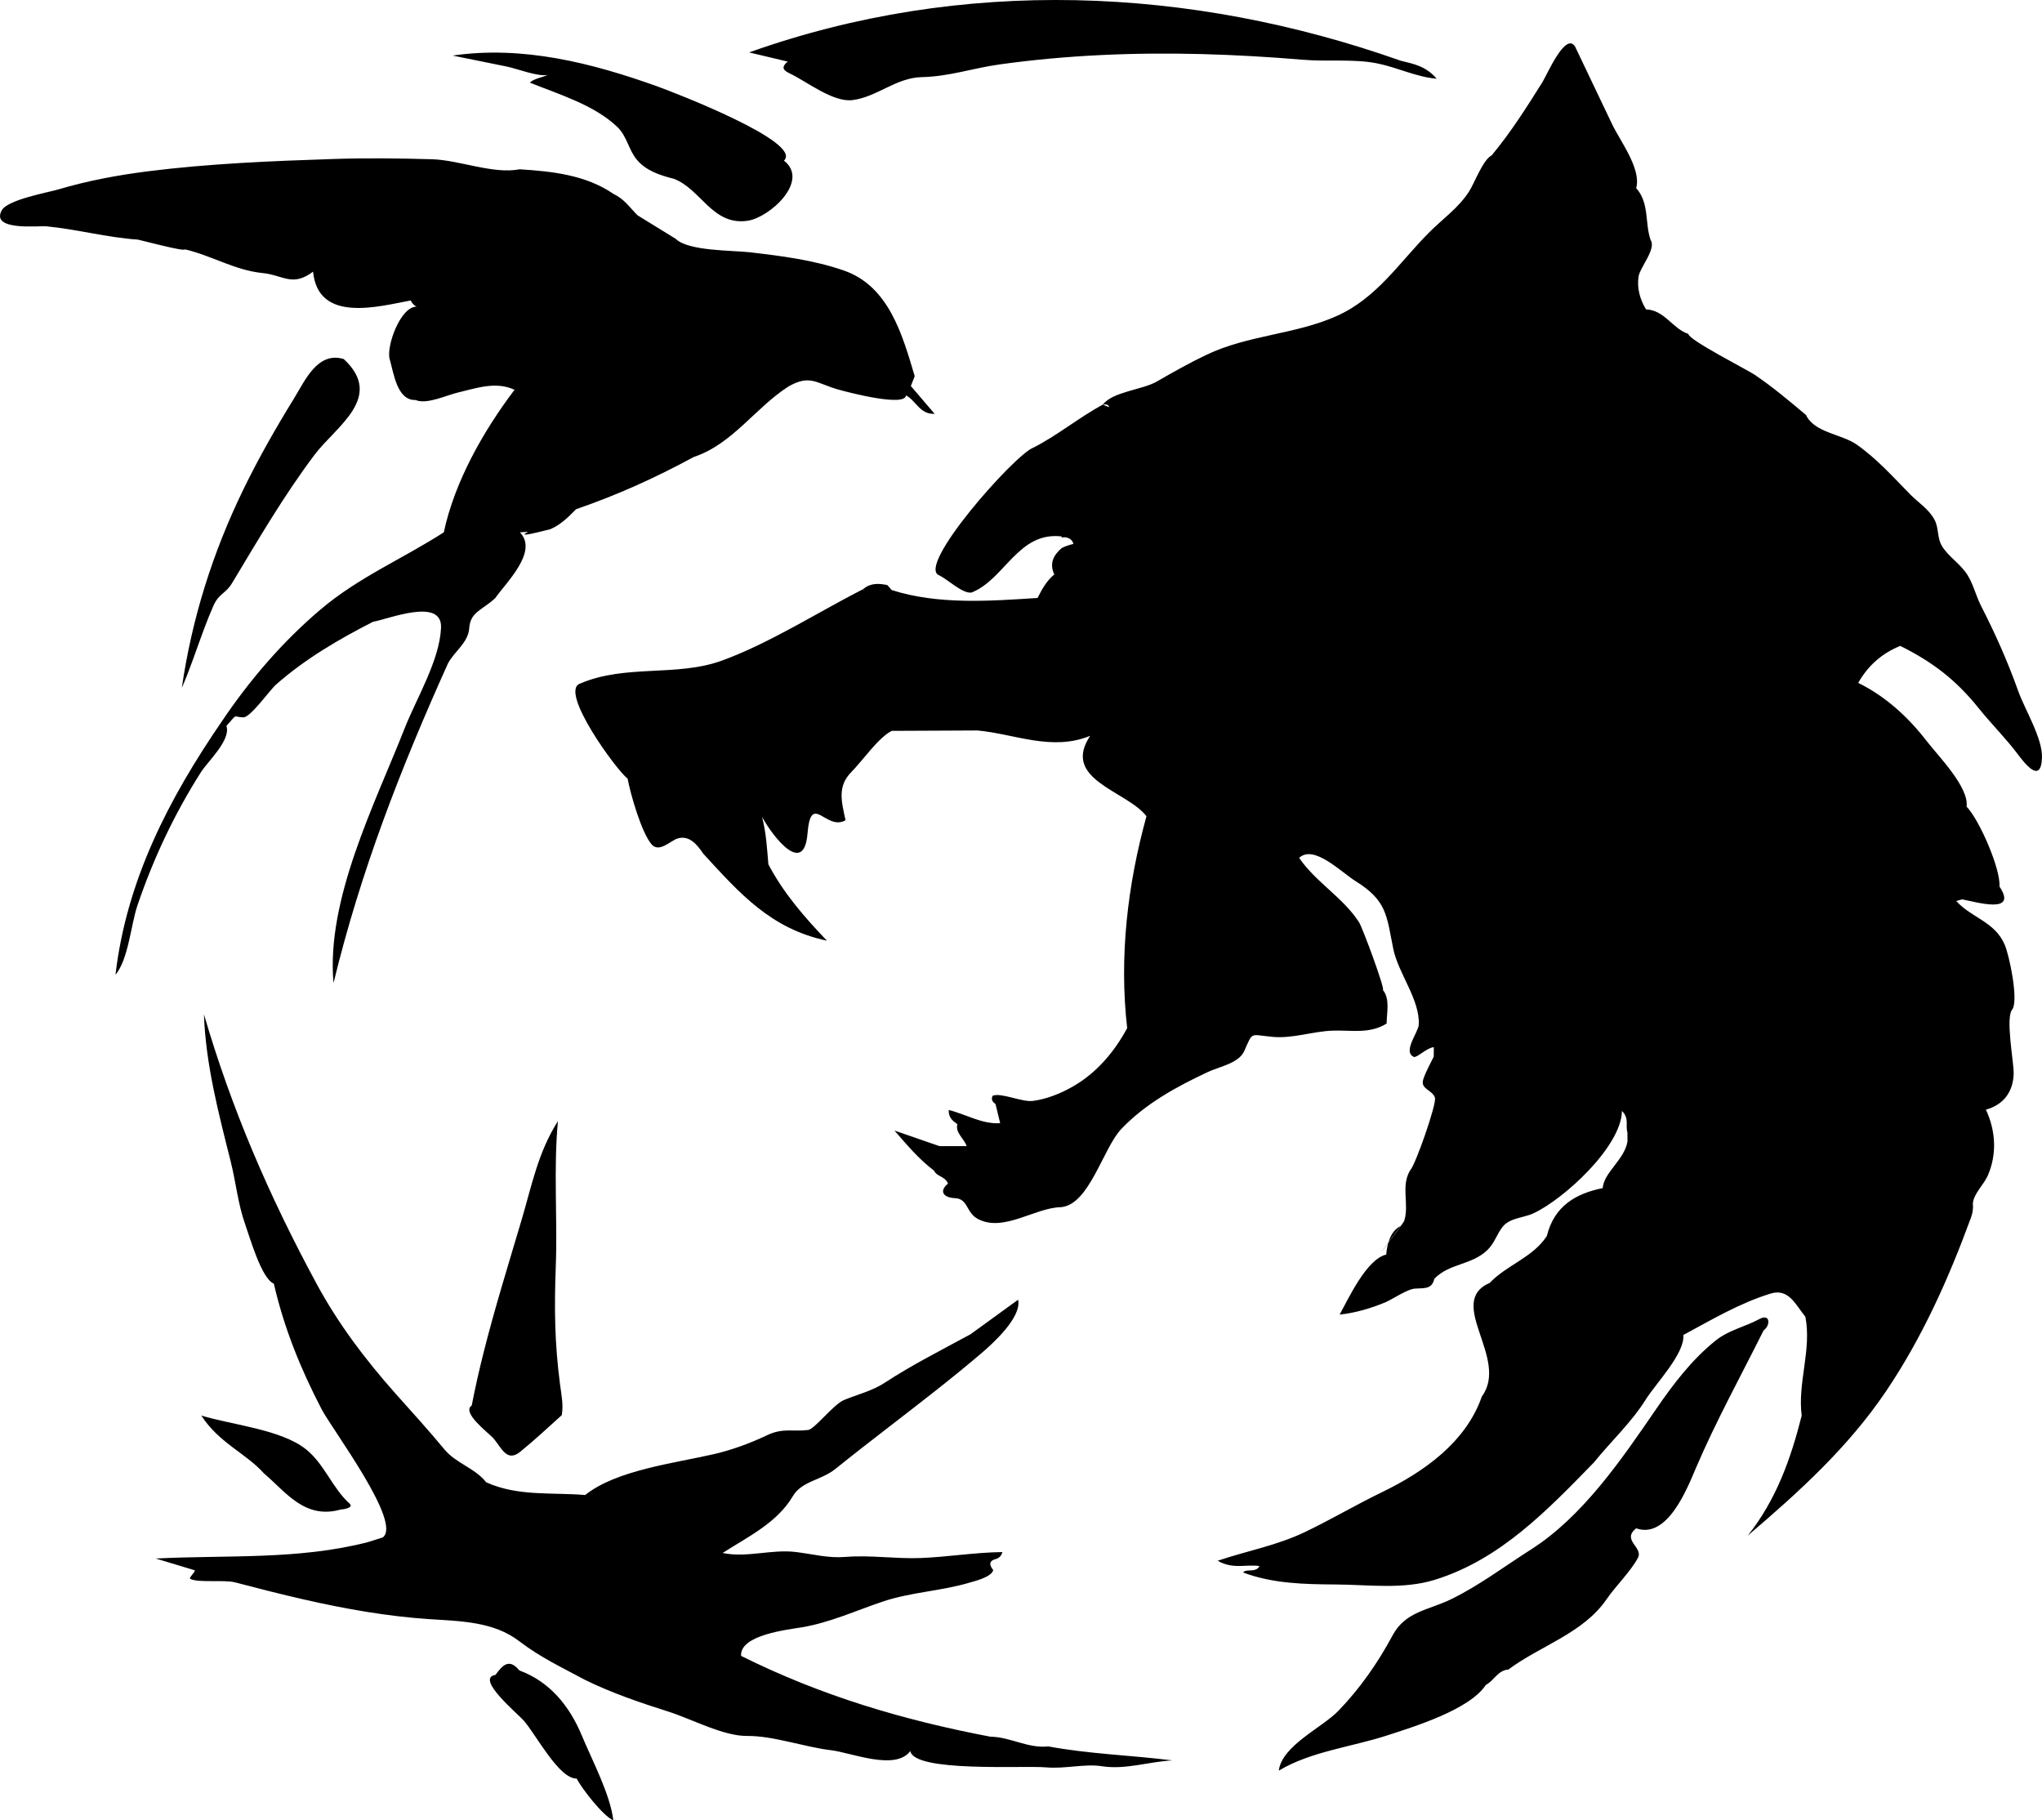 <svg width="313" height="279" viewBox="0 0 313 279" fill="none" xmlns="http://www.w3.org/2000/svg">
<g clip-path="url(#clip0_229_197)">
<g clip-path="url(#clip1_229_197)">
<g clip-path="url(#clip2_229_197)">
<path d="M312.996 116.159C313.119 113.187 310.378 108.765 309.378 105.976C307.691 101.27 305.879 97.211 303.64 92.824C302.869 91.311 302.528 89.709 301.635 88.217C300.571 86.443 298.692 85.389 297.66 83.68C296.886 82.396 297.225 80.942 296.506 79.623C295.635 78.027 294.059 77.039 292.807 75.785C292.806 75.785 292.804 75.785 292.803 75.786C292.804 75.785 292.806 75.784 292.807 75.782C290.178 73.106 287.655 70.272 284.56 68.115C282.273 66.521 278.101 66.323 276.829 63.604C274.266 61.453 271.756 59.335 268.979 57.451C267.84 56.678 258.795 52.087 258.795 51.181C256.37 50.387 255.143 47.512 252.307 47.424C251.377 45.898 250.881 44.142 251.168 42.353C251.39 40.972 253.922 38.096 253.007 36.789C253.007 36.789 253.005 36.789 253.005 36.788C253.007 36.788 253.007 36.788 253.007 36.788C252.099 34.185 252.85 31.114 250.793 28.83H250.791C250.791 28.83 250.792 28.83 250.792 28.83C251.639 25.929 248.306 21.543 247.139 19.104C245.236 15.12 243.337 11.134 241.435 7.15C239.98 4.779 237.132 11.464 236.411 12.614C233.998 16.46 231.561 20.309 228.653 23.804L228.654 23.805C227.299 24.483 225.995 28.104 225.167 29.373C223.495 31.942 221.109 33.553 218.987 35.697C214.411 40.319 211.05 45.674 204.895 48.432C198.544 51.279 191.325 51.326 184.95 54.37C182.366 55.603 179.812 57.033 177.333 58.469C175.1 59.762 170.552 60.022 169.059 62.001C169.758 61.913 169.964 62.109 169.99 62.407C169.683 62.286 169.374 62.153 169.06 62.001C165.435 63.953 161.928 66.839 158.365 68.623C158.366 68.622 158.368 68.621 158.368 68.62C155.504 69.704 140.236 86.928 143.995 88.195C145.342 88.862 147.529 91.01 148.91 90.82C154.03 88.805 156.043 81.44 162.724 82.217C162.728 82.278 162.724 82.338 162.738 82.399C163.474 82.186 164.367 82.587 164.538 83.368C163.929 83.504 163.332 83.697 162.753 83.991C161.499 85.063 160.834 86.305 161.569 87.975C161.586 87.995 161.605 88.008 161.622 88.029C160.426 89.006 159.722 90.294 159.039 91.648C151.83 92.113 143.801 92.725 136.666 90.428C136.458 90.166 136.235 89.913 136.003 89.67C134.696 89.401 133.424 89.335 132.319 90.285C132.313 90.364 132.368 90.435 132.441 90.503C132.347 90.468 132.291 90.404 132.319 90.285C125.372 93.832 117.971 98.58 110.685 101.239C103.733 103.775 95.915 101.774 88.943 104.759V104.76C88.943 104.76 88.943 104.76 88.942 104.76C85.574 105.837 94.548 118.141 96.202 119.332C96.202 119.333 96.201 119.333 96.201 119.333C96.646 121.74 98.32 127.569 99.86 129.395C101.016 130.766 102.774 128.86 103.836 128.521C105.668 127.936 106.905 129.516 107.798 130.844C113.435 136.978 118.159 142.355 126.753 144.176C123.305 140.577 120.086 136.869 117.781 132.48C117.78 132.48 117.78 132.48 117.779 132.48C117.569 130.042 117.443 127.599 116.805 125.202C118.526 128.34 123.238 134.319 123.774 127.767C124.308 121.259 126.614 127.448 129.605 125.716C129.008 122.901 128.295 120.549 130.498 118.326C132.205 116.604 134.634 113.046 136.693 112.015C136.693 112.016 136.692 112.017 136.691 112.017C141.048 111.998 145.403 111.975 149.76 111.956C149.759 111.954 149.758 111.953 149.758 111.952C149.764 111.95 149.772 111.949 149.778 111.947C149.778 111.948 149.778 111.949 149.777 111.95C155.541 112.473 161.202 115.188 167.103 112.778C162.619 119.52 172.731 121.197 175.732 125.101C172.827 135.62 171.527 146.636 172.774 157.574C170.82 161.206 168.096 164.433 164.492 166.503C162.621 167.578 160.484 168.447 158.335 168.732C156.645 168.955 153.469 167.418 152.159 167.941C151.911 168.432 152.055 168.852 152.591 169.201C152.59 169.201 152.59 169.201 152.59 169.201C152.814 170.122 153.083 171.228 153.307 172.148C150.506 172.322 148.089 170.786 145.419 170.122C145.374 171.351 146.082 171.809 146.747 172.296H146.746C146.409 173.63 147.711 174.412 148.175 175.66H143.997C143.997 175.661 143.997 175.661 143.997 175.663C141.919 174.942 139.843 174.223 137.106 173.278C139.074 175.54 140.803 177.619 143.156 179.407H143.157C143.678 180.422 144.788 180.211 145.317 181.401C143.903 182.545 144.581 183.568 146.367 183.637C148.414 183.716 148.051 185.852 149.905 186.834C153.815 188.909 158.675 185.078 162.639 185.018C162.639 185.018 162.639 185.019 162.639 185.02C167.01 184.611 169.057 175.978 171.905 173C175.609 169.128 180.388 166.525 185.192 164.28C186.851 163.506 189.873 162.967 190.709 161.111C192.092 158.038 191.503 158.585 195.052 158.916C198.166 159.208 201.172 158.075 204.263 157.964C207.167 157.859 209.879 158.517 212.545 156.878C212.545 155.272 213.104 153.093 211.969 151.733H211.969C212.382 151.733 208.857 142.194 208.316 141.354C205.858 137.533 201.668 135.21 199.135 131.481C201.39 129.387 205.553 133.66 207.805 135.063C212.613 138.058 212.528 140.316 213.56 145.413C214.329 149.205 217.683 153.241 217.468 157.075C217.406 158.2 214.948 161.226 216.719 161.988C217.152 162.175 218.691 160.593 219.761 160.497C219.758 160.513 219.757 160.528 219.757 160.544C219.764 160.538 219.771 160.531 219.778 160.524C219.775 160.997 219.77 161.471 219.764 161.944C219.765 161.945 219.765 161.947 219.767 161.947C219.765 161.947 219.765 161.947 219.765 161.947C219.214 163.081 218.563 164.221 218.162 165.421C217.65 166.957 219.6 167.03 219.954 168.267C220.223 169.203 216.96 178.551 216.17 179.341C216.17 179.34 216.17 179.337 216.171 179.336C214.653 181.793 216.067 184.603 215.231 187.142C215.468 186.983 207.751 197.269 214.66 187.925H214.657C213.102 188.724 212.617 190.677 212.482 192.281C209.433 193.025 206.709 199.02 205.34 201.486C207.748 201.226 210.072 200.535 212.308 199.619C213.444 199.154 215.796 197.496 216.989 197.496C218.145 197.399 219.498 197.679 219.842 196.016V196.012C222.148 193.596 225.507 193.953 227.978 191.601C229.078 190.555 229.41 189.186 230.318 188.038C231.422 186.641 233.529 186.67 235.045 185.965C239.705 183.8 248.532 175.728 248.615 170.277C249.781 171.407 249.12 172.588 249.454 173.56H249.453C249.458 174.02 249.458 174.479 249.465 174.936C249.467 174.938 249.466 174.938 249.464 174.938C249.02 177.728 245.844 179.683 245.661 182.098C245.661 182.097 245.661 182.097 245.661 182.097C241.541 182.931 238.23 184.841 237.1 189.441C234.923 192.768 231.012 193.833 228.35 196.619C221.51 199.614 231.425 208.221 227.136 214.043C224.708 221.058 218.196 225.617 211.913 228.661C207.919 230.594 204.093 232.854 200.095 234.779C195.737 236.88 191.187 237.674 186.647 239.212C189.017 240.59 191.104 239.699 193.06 240.03C192.491 241.125 191.012 240.357 190.549 241.012C195.083 242.722 199.966 242.819 204.747 242.847C209.78 242.876 215.035 243.645 219.932 242.13C229.993 239.017 237.223 231.413 244.316 224.146C244.315 224.146 244.315 224.144 244.315 224.144C246.884 220.96 250.082 217.998 252.239 214.537C253.777 212.07 258.289 207.44 258.021 204.614C262.377 202.267 266.637 199.728 271.395 198.264C274.164 197.411 275.208 199.937 276.733 201.822C277.711 206.915 275.517 211.891 276.164 216.971C276.165 216.971 276.165 216.971 276.166 216.971C274.501 223.562 272.26 229.899 267.888 235.366C275.739 228.677 283.266 221.854 289.082 213.249C294.651 205.008 298.729 195.872 302.137 186.555C302.137 186.555 302.137 186.554 302.137 186.554C302.383 185.861 302.47 185.147 302.401 184.413C302.563 182.913 304.096 181.538 304.69 180.178C306.124 176.89 305.905 173.293 304.403 170.072C307.105 169.329 308.576 167.344 308.657 164.568C308.709 162.83 307.319 155.828 308.486 154.66C309.387 153.138 308.009 146.486 307.275 144.774C305.77 141.254 302.183 140.676 299.856 138.098C299.855 138.099 299.855 138.1 299.855 138.101V138.098L300.752 137.843C300.753 137.843 300.753 137.842 300.754 137.84C300.754 137.84 300.754 137.842 300.755 137.842C302.844 138.221 309.379 140.226 306.483 135.875C306.678 133.148 303.336 125.532 301.433 123.628L301.44 123.633C301.841 120.643 297.034 115.806 295.324 113.582C292.493 109.905 289.012 106.723 284.829 104.662C286.327 102.027 288.464 100.129 291.278 98.994C296.302 101.504 299.837 104.228 303.346 108.606C305.218 110.941 307.357 113.049 309.165 115.438C310.299 116.939 312.826 120.301 312.996 116.159ZM83.963 11.471C83.281 11.832 81.713 12.072 81.232 12.67C85.632 14.447 91.124 16.089 94.641 19.475C96.122 20.901 96.335 22.959 97.632 24.499C99.062 26.196 101.21 26.875 103.281 27.403C107.463 28.973 109.191 34.63 114.604 33.837C117.938 33.348 124.177 27.751 120.167 24.618C120.166 24.618 120.165 24.618 120.164 24.618C120.164 24.618 120.164 24.618 120.164 24.617C123.177 21.815 103.339 14.168 100.724 13.23C90.69 9.633 80.099 6.958 69.383 8.517C72.16 9.08 74.936 9.644 77.713 10.207C79.153 10.498 82.561 11.822 83.963 11.471ZM85.851 212.245C85.008 205.841 84.95 200.499 85.192 194.047C85.47 186.644 84.824 179.22 85.522 171.83C82.475 176.609 81.523 181.661 79.942 187.001C77.954 193.719 75.861 200.409 74.149 207.205C73.463 209.926 72.839 212.662 72.308 215.418C70.704 216.465 74.76 219.524 75.541 220.353C76.804 221.693 77.596 224.247 79.743 222.509C81.94 220.727 84.004 218.784 86.109 216.897V216.896C86.111 216.894 86.111 216.894 86.109 216.894C86.385 215.326 86.055 213.795 85.851 212.245ZM35.583 89.351C39.584 82.699 43.553 75.892 48.23 69.683C51.489 65.356 59.003 60.875 52.688 55.027C48.649 53.83 46.754 58.339 45.045 61.106C42.237 65.657 39.587 70.312 37.251 75.125C32.586 84.734 29.398 94.863 27.868 105.438C29.149 102.494 30.139 99.438 31.264 96.433C31.708 95.232 32.188 94.043 32.702 92.869C33.579 90.889 34.557 91.061 35.583 89.351ZM270.33 203.903C271.433 203.108 271.329 201.283 269.705 202.156C267.513 203.346 264.992 203.853 263.008 205.437C259.325 208.38 256.461 212.157 253.812 216.023C248.535 223.722 242.571 232.466 234.652 237.499C230.584 240.084 226.719 243.024 222.369 245.137C218.971 246.786 215.421 246.981 213.459 250.648C211.206 254.848 208.457 258.793 205.14 262.222C202.64 264.807 196.497 267.544 196.013 271.382C200.951 268.426 207.207 267.746 212.601 265.99C216.721 264.651 225.28 262.036 227.752 258.24C228.997 257.595 229.594 256 231.2 255.885C231.2 255.887 231.2 255.887 231.2 255.887C236.107 252.225 242.677 250.34 246.262 245.105C247.674 243.045 249.917 240.904 251.063 238.767C251.933 237.147 248.501 236.069 250.79 234.24C255.597 235.94 258.629 228.095 259.956 224.99C262.971 217.928 266.882 210.809 270.33 203.903ZM120.966 11.21C123.64 12.471 127.662 15.711 130.66 15.342C134.428 14.879 137.315 11.906 141.293 11.82C145.51 11.73 149.064 10.453 153.233 9.872C158.363 9.157 163.527 8.693 168.699 8.442C179.041 7.94 189.409 8.296 199.723 9.158C203.486 9.475 207.468 8.997 211.058 9.707C214.221 10.333 216.927 11.766 220.216 12.068C218.514 10.074 216.568 9.777 214.705 9.307C182.391 -2.113 147.437 -3.586 114.824 8.033C117.361 8.635 119.051 9.037 120.741 9.438C119.88 10.148 119.834 10.676 120.966 11.21ZM79.609 256.022C79.606 256.022 79.605 256.022 79.602 256.02H79.608C77.971 254.02 76.957 255.359 75.943 256.706C72.782 257.216 79.358 262.648 80.303 263.733C82.171 265.877 85.681 272.655 88.386 272.594C88.386 272.592 88.383 272.589 88.383 272.586C89.076 273.974 92.407 278.33 94.014 279.001C93.543 275.029 90.76 269.788 89.181 265.999C87.299 261.485 84.301 257.759 79.609 256.022ZM34.705 111.266C36.525 109.184 35.666 109.939 37.322 109.946C38.401 109.95 41.384 105.744 42.263 104.966C46.725 101.019 51.899 97.995 57.184 95.297C59.54 94.891 67.805 91.506 67.602 96.219C67.385 101.236 63.834 107.027 62.009 111.665C57.451 123.256 49.959 137.881 51.123 150.663C55.285 133.506 61.393 117.845 68.617 101.785C68.616 101.784 68.616 101.784 68.616 101.784C69.562 99.868 71.764 98.573 71.925 96.279C72.101 93.753 73.88 93.56 75.906 91.675C77.564 89.288 82.558 84.558 79.697 81.585C80.113 81.561 80.531 81.536 80.949 81.514C78.277 82.852 86.226 80.522 83.84 81.3C85.626 80.719 87.021 79.369 88.294 78.05C94.734 75.822 100.378 73.269 106.336 70.041C112.261 68.076 115.738 62.531 120.82 59.26V59.258C124.166 57.339 125.076 58.729 128.464 59.696C129.92 60.111 138.715 62.419 138.873 60.606C140.415 61.385 140.967 63.535 143.26 63.426C142.046 62.004 140.831 60.583 139.617 59.163C139.815 58.661 140.011 58.159 140.208 57.658C138.333 51.356 136.263 43.86 129.347 41.461C124.694 39.846 119.787 39.233 114.92 38.664C112.302 38.357 105.511 38.516 103.567 36.6C101.62 35.401 99.672 34.2 97.726 33C97.726 33.001 97.726 33.002 97.726 33.002C96.453 31.728 95.729 30.537 94.027 29.714C89.8 26.811 84.617 26.254 79.638 25.947C75.636 26.74 70.402 24.531 66.235 24.408C61.184 24.259 56.129 24.204 51.078 24.369C41.64 24.677 32.071 25.07 22.698 26.252C18.047 26.838 13.424 27.703 8.927 29.036C7.382 29.494 1.201 30.592 0.283 32.217C-1.539 35.446 6.028 34.58 7.098 34.684C11.82 35.142 16.43 36.407 21.169 36.729C21.169 36.729 21.169 36.73 21.169 36.731C21.686 36.831 28.355 38.621 28.355 38.219C32.387 39.156 36.035 41.43 40.202 41.843C43.468 42.167 44.802 44.029 47.988 41.636C47.988 41.638 47.987 41.638 47.987 41.64C48.762 49.603 58.092 46.945 62.959 46.053C63.166 46.49 63.463 46.805 63.851 46.999C61.342 46.999 59.176 53.15 59.73 55.045C60.358 57.192 60.849 61.4 63.693 61.307C65.401 62.046 68.442 60.571 70.152 60.171C73.033 59.495 75.983 58.406 78.87 59.739C74.101 66.038 69.686 73.81 68.026 81.587C68.027 81.59 68.029 81.591 68.032 81.593C68.029 81.592 68.027 81.59 68.025 81.589C61.635 85.698 54.919 88.486 49.028 93.504C43.241 98.435 38.249 104.247 34.01 110.55C25.895 122.382 19.394 134.891 17.7 149.408C19.705 146.981 20.06 141.723 21.079 138.734C22.294 135.163 23.707 131.661 25.326 128.256C26.951 124.839 28.782 121.52 30.814 118.328C31.835 116.72 35.433 113.413 34.705 111.266ZM53.569 230.437C50.908 228.022 49.715 224.365 46.881 222.112C43.06 219.074 35.512 218.383 30.858 216.957C33.582 221.18 37.702 222.736 40.442 225.805C43.875 228.719 46.708 232.914 52.242 231.357C52.241 231.357 52.241 231.355 52.241 231.355C52.428 231.372 54.334 231.134 53.569 230.437ZM160.653 267.665C157.569 268.005 154.843 266.211 151.825 266.177V266.18C138.407 263.63 125.867 259.904 113.598 253.795H113.599C113.346 250.562 120.85 249.758 122.9 249.414C127.199 248.693 131.19 246.856 135.296 245.473C139.658 244.006 144.244 243.872 148.626 242.561C149.27 242.368 152.027 241.723 152.24 240.632C151.565 239.804 151.649 239.256 152.493 238.988C153.102 238.862 153.487 238.492 153.649 237.882C149.432 237.925 145.261 238.641 141.05 238.796C137.299 238.934 133.365 238.324 129.675 238.62C126.908 238.841 124.954 238.244 122.023 237.876C118.264 237.406 114.51 238.796 110.765 238.023C114.642 235.521 119.091 233.436 121.532 229.305C122.902 226.987 125.855 226.907 128.063 225.129C130.707 222.997 133.393 220.914 136.082 218.837C140.922 215.099 145.778 211.375 150.432 207.405C152.067 206.011 156.658 201.907 156.056 199.206C153.461 201.091 151.124 202.784 148.788 204.479C148.788 204.48 148.789 204.48 148.791 204.481C144.369 206.895 139.819 209.173 135.615 211.928C133.712 213.176 131.467 213.712 129.385 214.57C127.766 215.235 124.858 219.047 123.883 219.167C121.42 219.469 120.029 218.801 117.546 219.988C115.048 221.183 112.158 222.24 109.461 222.862C103.413 224.262 94.471 225.309 89.698 229.137C84.613 228.707 79.385 229.382 74.525 227.187L74.523 227.191C74.524 227.189 74.524 227.187 74.525 227.187C72.801 224.989 69.879 224.282 68.114 222.137C65.7 219.206 63.133 216.409 60.611 213.572C55.907 208.279 51.814 202.853 48.445 196.612C41.238 183.258 35.537 170.083 31.26 155.462C31.532 163.145 33.501 170.612 35.364 178.028C36.169 181.234 36.48 184.579 37.596 187.692C38.308 189.675 40.08 195.985 41.975 196.742C43.551 203.575 46.055 209.746 49.287 215.968C50.888 219.052 61.744 233.43 58.654 235.646C57.891 235.884 57.131 236.122 56.369 236.363C56.372 236.367 56.374 236.369 56.377 236.373C56.374 236.369 56.371 236.367 56.368 236.365C45.696 239.104 34.769 238.313 23.87 238.868C25.861 239.469 27.853 240.069 29.844 240.67C29.963 240.957 28.878 241.819 29.17 241.985C30.3 242.627 34.402 242.096 36.021 242.52C39.522 243.439 43.029 244.336 46.558 245.141C52.912 246.59 59.35 247.735 65.859 248.165C70.583 248.475 75.65 248.521 79.588 251.542C82.857 254.049 86.235 255.612 89.701 257.484C93.802 259.491 98.135 260.967 102.481 262.342C105.972 263.447 110.88 266.103 114.514 266.064C118.531 266.022 123.283 267.764 127.368 268.248C130.488 268.617 137.243 271.465 139.537 268.375C139.537 268.374 139.537 268.374 139.538 268.371V268.375C140.091 271.668 156.867 270.577 160.256 270.874C163.337 271.143 166.238 270.288 168.88 270.702C172.53 271.275 176.1 269.991 179.722 269.813C173.341 269.01 166.945 268.836 160.654 267.661V267.665" fill="black"/>
</g>
</g>
</g>
<defs>
<clipPath id="clip0_229_197">
<rect width="313" height="279" fill="white"/>
</clipPath>
<clipPath id="clip1_229_197">
<rect width="313" height="279" fill="white"/>
</clipPath>
<clipPath id="clip2_229_197">
<rect width="313" height="279" fill="white"/>
</clipPath>
</defs>
</svg>
